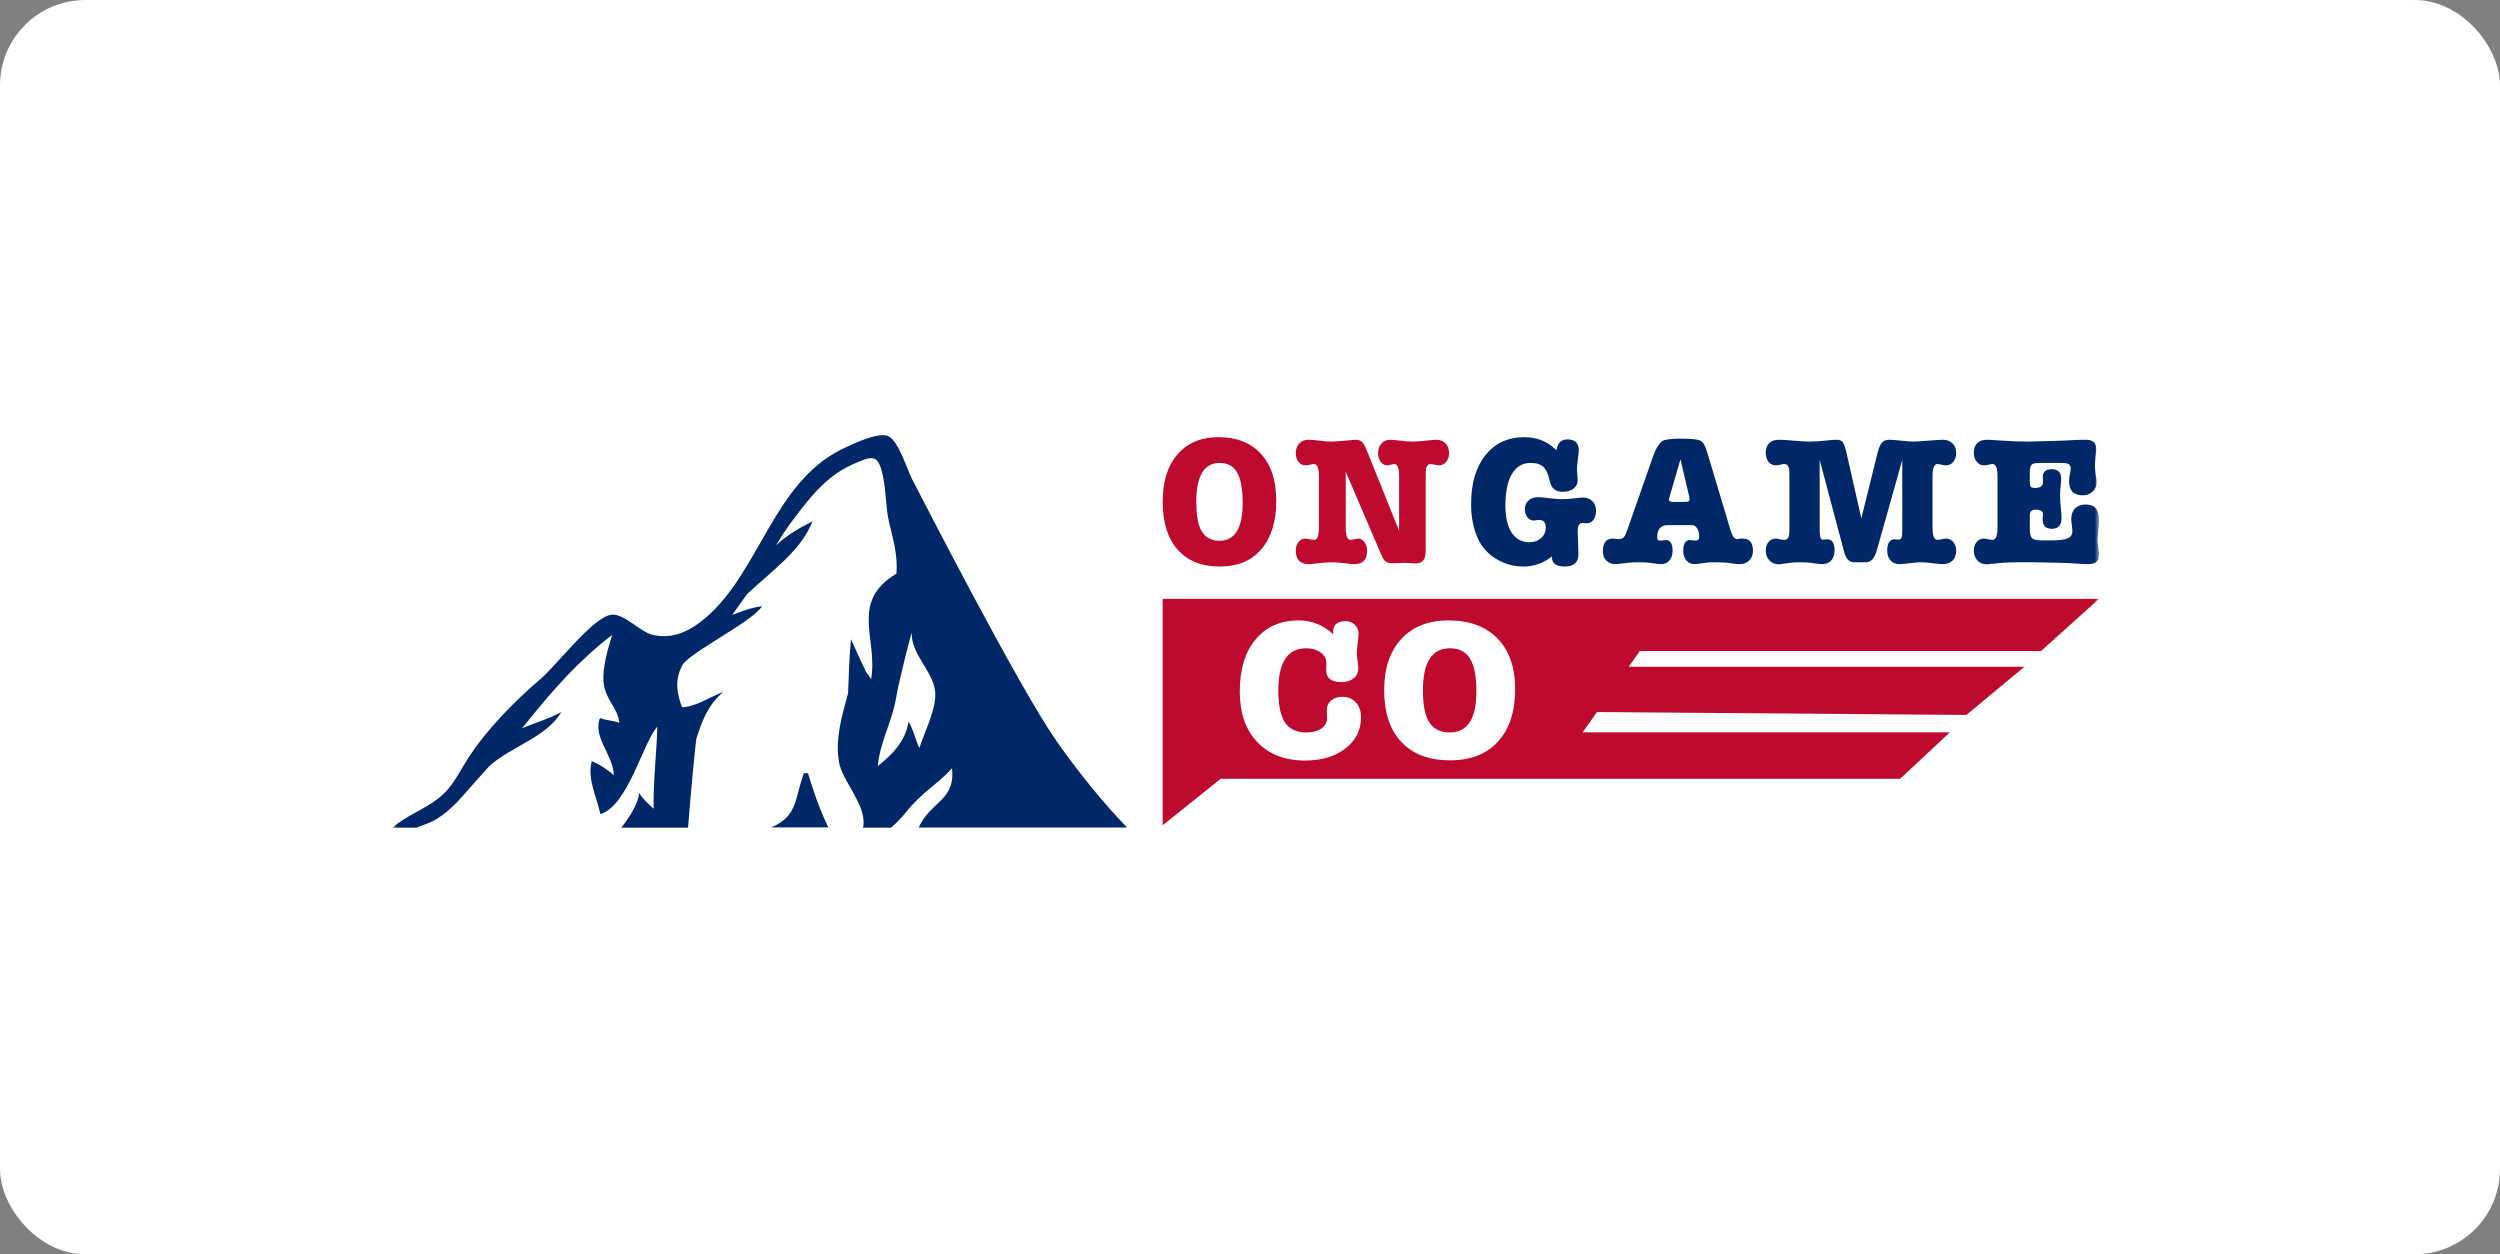 <svg width="293" height="147" viewBox="0 0 293 147" fill="none" xmlns="http://www.w3.org/2000/svg">
<rect x="0" y="0" width="293" height="147" fill="#808080" stroke="none"/>
<rect width="293" height="147" rx="10" fill="white"/>
<mask id="mask0_163_399" style="mask-type:alpha" maskUnits="userSpaceOnUse" x="46" y="24" width="200" height="100">
<rect x="46" y="24" width="200" height="100" fill="white"/>
</mask>
<g mask="url(#mask0_163_399)">
<path d="M51.269 93.655C53.05 92.317 53.748 90.575 54.858 88.874C57.038 85.488 60.314 82.171 63.39 79.537C65.27 77.934 69.614 72.164 71.736 72.038C73.203 71.955 75.026 74.045 76.451 74.394C78.73 74.937 80.766 74.087 82.817 72.303C88.985 66.951 90.694 56.638 98.57 52.693C99.724 52.122 102.9 50.589 104.082 51.104C105.307 51.634 106.304 55.007 106.888 56.136C107.842 57.975 119.436 80.61 123.851 86.895C126.258 90.324 129.207 94.017 132.098 96.986H107.671C107.899 96.512 108.156 96.066 108.44 95.704C109.907 93.781 111.944 93.237 111.574 90.031C110.05 91.787 107.956 92.916 106.19 95.188C105.663 95.857 105.065 96.442 104.438 97H101.148C101.704 94.547 98.755 91.606 98.342 89.39C97.844 86.728 98.656 83.913 99.396 81.251C99.467 79.118 99.539 77 99.738 74.909C100.279 76.164 100.906 77.502 101.533 78.812C101.746 79.035 101.946 79.3 102.088 79.62C102.943 74.882 99.51 70.575 105.065 67.23C105.236 65.111 104.68 63.23 104.21 61.265C103.797 59.495 103.868 57.613 103.47 55.759C102.9 53.167 102.316 53.362 99.88 54.449C96.747 55.843 94.767 58.505 92.759 61.167C92.09 62.059 91.506 62.979 90.95 63.913C92.104 62.812 93.514 61.975 95.223 61.084C93.927 64.526 90.423 66.923 87.532 69.655C87.404 69.85 86.264 71.439 85.808 72.08C86.948 71.606 88.216 71.174 89.298 71.049C88.329 72.791 80.724 76.512 79.955 77.99C79.029 79.773 79.356 81.293 79.912 82.84C79.983 82.854 80.069 82.882 80.14 82.895C81.863 82.659 83.074 81.739 84.769 81.097C82.903 82.672 82.248 84.61 81.607 86.589C81.521 86.979 80.895 93.599 80.638 97H72.819C73.873 95.648 74.799 94.157 74.913 92.916C75.212 93.585 76.636 94.812 76.608 94.784C76.536 91.564 76.963 88.331 77.035 85.167C75.326 87.105 73.602 94.422 70.355 95.425C70.355 95.411 70.355 95.397 70.355 95.397C69.956 93.376 68.817 91.439 69.344 89.209C70.312 89.585 71.209 90.213 71.95 90.854C71.822 88.401 69.572 86.561 70.255 84.289C70.298 84.247 70.341 84.206 70.383 84.164C70.981 84.456 71.978 84.428 72.591 84.735C72.392 82.882 70.925 82.003 70.739 79.983C70.583 78.282 71.252 75.983 71.751 74.408C67.848 77.39 64.871 80.791 61.866 84.512C61.638 84.791 61.41 85.07 61.182 85.348C62.664 84.735 64.245 84.289 65.797 83.453C64.002 86.436 59.972 87.453 57.365 89.766C57.323 89.808 55.813 91.495 55.072 92.331C53.919 93.655 52.765 95.007 51.198 95.969C50.429 96.442 49.589 96.707 48.805 97H45.999C47.552 95.634 49.617 94.909 51.269 93.655ZM105.008 81.864C104.538 84.624 103.114 87.007 102.886 89.753L102.757 89.878C104.595 88.442 106.105 86.895 106.475 84.596C106.988 85.335 107.301 86.714 107.743 87.676C108.455 85.543 109.822 82.882 109.594 81C109.309 78.603 106.859 76.833 106.831 74.143C106.859 74.115 105.478 79.132 105.008 81.864Z" fill="#002868"/>
<path d="M94.211 90.616C94.197 90.616 94.71 90.616 94.695 90.616C95.194 92.317 96.048 94.881 97.088 96.972H90.38C93.47 95.662 93.1 93.752 94.211 90.616Z" fill="#002868"/>
<path d="M142.965 66.396C140.83 66.396 139.18 65.735 138.014 64.412C136.849 63.09 136.266 61.214 136.266 58.784C136.266 56.441 136.842 54.601 137.993 53.264C139.159 51.913 140.76 51.237 142.796 51.237C144.931 51.237 146.595 51.891 147.789 53.199C148.983 54.507 149.579 56.333 149.579 58.676C149.579 61.106 148.997 63.004 147.831 64.369C146.679 65.721 145.057 66.396 142.965 66.396ZM142.944 54.256C141.118 54.256 140.205 55.78 140.205 58.827C140.205 60.279 140.381 61.358 140.732 62.062C141.167 62.939 141.897 63.377 142.923 63.377C144.734 63.377 145.64 61.897 145.64 58.935C145.64 57.296 145.422 56.11 144.987 55.377C144.566 54.63 143.885 54.256 142.944 54.256Z" fill="#BF0A30"/>
<path d="M160.268 52.983L163.975 62.213V55.83C163.975 54.867 163.793 54.385 163.428 54.385C163.329 54.385 163.182 54.414 162.985 54.471C162.803 54.514 162.662 54.536 162.564 54.536C162.269 54.536 162.016 54.4 161.806 54.126C161.609 53.853 161.511 53.515 161.511 53.113C161.511 52.639 161.644 52.258 161.911 51.97C162.178 51.682 162.529 51.539 162.964 51.539C163.189 51.539 163.575 51.575 164.123 51.647C164.671 51.718 165.155 51.754 165.576 51.754C165.956 51.754 166.398 51.726 166.904 51.668C167.662 51.582 168.132 51.539 168.315 51.539C168.764 51.539 169.129 51.682 169.41 51.97C169.691 52.258 169.832 52.639 169.832 53.113C169.832 53.515 169.719 53.853 169.495 54.126C169.27 54.4 168.996 54.536 168.673 54.536C168.547 54.536 168.378 54.514 168.167 54.471C167.957 54.414 167.795 54.385 167.683 54.385C167.402 54.385 167.22 54.565 167.135 54.924C167.107 55.068 167.093 55.37 167.093 55.83V64.606C167.093 65.555 166.714 66.03 165.956 66.03C165.815 66.03 165.597 66.023 165.303 66.008C165.022 65.979 164.811 65.965 164.671 65.965C164.657 65.965 164.312 65.979 163.638 66.008C163.638 66.008 163.484 66.008 163.175 66.008C162.768 66.008 162.466 65.907 162.269 65.706C162.157 65.591 161.995 65.282 161.785 64.779L157.719 55.291V61.803C157.719 62.781 157.901 63.27 158.267 63.27C158.365 63.27 158.512 63.248 158.709 63.205C158.92 63.147 159.074 63.119 159.172 63.119C159.467 63.119 159.713 63.255 159.91 63.528C160.12 63.801 160.226 64.139 160.226 64.542C160.226 65.591 159.734 66.116 158.751 66.116C158.47 66.116 158.007 66.073 157.361 65.987C156.925 65.929 156.49 65.9 156.055 65.9C155.69 65.9 155.198 65.936 154.58 66.008C153.962 66.08 153.569 66.116 153.4 66.116C152.375 66.116 151.863 65.591 151.863 64.542C151.863 64.139 151.968 63.801 152.179 63.528C152.403 63.255 152.677 63.119 153 63.119C153.127 63.119 153.295 63.147 153.506 63.205C153.73 63.248 153.899 63.27 154.011 63.27C154.39 63.27 154.58 62.781 154.58 61.803V55.83C154.58 54.867 154.39 54.385 154.011 54.385C153.899 54.385 153.73 54.414 153.506 54.471C153.295 54.514 153.127 54.536 153 54.536C152.677 54.536 152.403 54.4 152.179 54.126C151.968 53.853 151.863 53.515 151.863 53.113C151.863 52.639 152.003 52.258 152.284 51.97C152.565 51.682 152.93 51.539 153.379 51.539C153.674 51.539 154.103 51.575 154.664 51.647C155.226 51.718 155.668 51.754 155.991 51.754C156.258 51.754 156.715 51.726 157.361 51.668C157.656 51.654 157.993 51.625 158.372 51.582C158.54 51.553 158.723 51.539 158.92 51.539C159.299 51.539 159.594 51.69 159.804 51.992C159.889 52.107 160.043 52.437 160.268 52.983Z" fill="#BF0A30"/>
<path d="M178.648 51.237C180.153 51.237 181.407 51.747 182.411 52.768C182.54 51.92 182.97 51.496 183.701 51.496C184.59 51.496 185.034 51.927 185.034 52.789C185.034 52.933 185.006 53.221 184.948 53.652C184.862 54.299 184.819 54.737 184.819 54.967C184.819 55.226 184.834 55.42 184.862 55.55C184.891 56.01 184.905 56.268 184.905 56.326C184.905 56.7 184.74 57.016 184.411 57.275C184.081 57.519 183.658 57.641 183.142 57.641C182.311 57.641 181.809 57.232 181.637 56.412C181.465 55.593 181.214 55.032 180.884 54.73C180.569 54.414 180.06 54.256 179.358 54.256C178.426 54.256 177.702 54.694 177.186 55.571C176.684 56.434 176.433 57.663 176.433 59.259C176.433 60.61 176.677 61.667 177.164 62.428C177.666 63.176 178.354 63.55 179.229 63.55C179.788 63.55 180.246 63.392 180.605 63.075C180.977 62.745 181.164 62.335 181.164 61.846C181.164 61.242 180.913 60.941 180.411 60.941C180.383 60.941 180.34 60.941 180.282 60.941C180.225 60.955 180.175 60.962 180.132 60.962C179.902 60.991 179.773 61.005 179.745 61.005C179.458 61.005 179.214 60.883 179.014 60.639C178.813 60.38 178.713 60.064 178.713 59.69C178.713 59.259 178.856 58.914 179.143 58.655C179.429 58.396 179.802 58.267 180.261 58.267C180.562 58.267 181.013 58.31 181.615 58.396C182.232 58.468 182.698 58.504 183.013 58.504C183.486 58.504 184.009 58.468 184.583 58.396C185.041 58.339 185.357 58.31 185.529 58.31C185.987 58.31 186.353 58.454 186.625 58.741C186.912 59.014 187.055 59.388 187.055 59.862C187.055 60.279 186.955 60.632 186.754 60.919C186.554 61.192 186.303 61.329 186.002 61.329L185.486 61.286C185.099 61.286 184.905 61.609 184.905 62.256C184.905 62.529 184.912 62.817 184.927 63.119L184.97 64.046C184.984 64.362 184.991 64.664 184.991 64.951C184.991 65.915 184.461 66.396 183.4 66.396C182.397 66.396 181.895 66.044 181.895 65.34V65.21C180.906 66.001 179.78 66.396 178.519 66.396C177.415 66.396 176.376 66.109 175.401 65.534C174.426 64.944 173.717 64.182 173.272 63.248C172.699 62.055 172.412 60.667 172.412 59.086C172.412 56.671 172.971 54.759 174.09 53.35C175.208 51.941 176.727 51.237 178.648 51.237Z" fill="#002868"/>
<path d="M198.307 61.544H195.447C194.63 61.544 194.221 62.033 194.221 63.011C194.221 63.241 194.343 63.356 194.587 63.356C194.659 63.356 194.766 63.349 194.909 63.334C195.053 63.306 195.16 63.291 195.232 63.291C195.762 63.291 196.028 63.715 196.028 64.563C196.028 65.023 195.906 65.397 195.662 65.685C195.418 65.972 195.096 66.116 194.694 66.116C194.494 66.116 194.049 66.066 193.361 65.965C193.06 65.922 192.637 65.9 192.093 65.9C191.505 65.9 191.046 65.922 190.717 65.965C189.957 66.066 189.505 66.116 189.362 66.116C188.917 66.116 188.552 65.979 188.265 65.706C187.993 65.433 187.857 65.074 187.857 64.628C187.857 63.622 188.237 63.119 188.996 63.119C189.082 63.119 189.219 63.133 189.405 63.162C189.591 63.176 189.727 63.183 189.813 63.183C190.086 63.183 190.308 63.032 190.48 62.73C190.523 62.644 190.623 62.378 190.781 61.933L193.748 53.458C194.092 52.495 194.479 51.891 194.909 51.647C195.225 51.488 195.92 51.409 196.995 51.409C198.199 51.409 198.959 51.488 199.274 51.647C199.59 51.79 199.848 52.207 200.049 52.897L202.801 62.084C203.016 62.817 203.267 63.183 203.553 63.183C203.639 63.183 203.79 63.162 204.005 63.119H204.241C205.044 63.119 205.446 63.593 205.446 64.542C205.446 65.016 205.302 65.397 205.016 65.685C204.729 65.972 204.356 66.116 203.897 66.116C203.697 66.116 203.432 66.094 203.102 66.051C202.7 65.979 202.435 65.944 202.306 65.944C201.991 65.915 201.582 65.9 201.081 65.9C200.536 65.9 200.17 65.915 199.984 65.944C199.253 66.058 198.794 66.116 198.608 66.116C198.221 66.116 197.898 65.972 197.64 65.685C197.397 65.383 197.275 65.009 197.275 64.563C197.275 63.715 197.547 63.291 198.092 63.291C198.163 63.291 198.271 63.306 198.414 63.334C198.558 63.349 198.665 63.356 198.737 63.356C199.009 63.356 199.145 63.205 199.145 62.903C199.145 62.515 199.067 62.191 198.909 61.933C198.751 61.674 198.551 61.544 198.307 61.544ZM197.984 58.245L196.952 53.825L195.619 58.418C195.605 58.461 195.598 58.511 195.598 58.569C195.598 58.741 195.777 58.827 196.135 58.827H197.468C197.841 58.827 198.027 58.727 198.027 58.526C198.027 58.54 198.013 58.446 197.984 58.245Z" fill="#002868"/>
<path d="M216.364 52.876L218.149 60.747L220.019 53.199C220.177 52.567 220.349 52.135 220.535 51.905C220.736 51.661 221.016 51.539 221.374 51.539C221.689 51.539 222.17 51.575 222.815 51.647C223.46 51.718 223.947 51.754 224.277 51.754C224.621 51.754 225.474 51.697 226.836 51.582C227.223 51.553 227.509 51.539 227.696 51.539C228.169 51.539 228.549 51.682 228.835 51.97C229.122 52.243 229.265 52.624 229.265 53.113C229.265 53.515 229.151 53.853 228.921 54.126C228.706 54.4 228.434 54.536 228.104 54.536C227.975 54.536 227.796 54.514 227.567 54.471C227.337 54.414 227.173 54.385 227.072 54.385C226.685 54.385 226.492 54.867 226.492 55.83V61.803C226.492 62.781 226.678 63.27 227.051 63.27C227.165 63.27 227.337 63.248 227.567 63.205C227.796 63.147 227.968 63.119 228.083 63.119C228.412 63.119 228.692 63.255 228.921 63.528C229.151 63.801 229.265 64.139 229.265 64.542C229.265 65.031 229.122 65.419 228.835 65.706C228.549 65.979 228.169 66.116 227.696 66.116C227.423 66.116 226.965 66.073 226.32 65.987C225.89 65.929 225.459 65.9 225.029 65.9C224.757 65.9 224.356 65.936 223.825 66.008C223.295 66.08 222.894 66.116 222.621 66.116C222.191 66.116 221.84 65.972 221.568 65.685C221.31 65.397 221.181 65.016 221.181 64.542C221.181 63.651 221.474 63.205 222.062 63.205C222.148 63.205 222.213 63.212 222.256 63.226C222.299 63.226 222.349 63.226 222.406 63.226C222.464 63.241 222.499 63.248 222.514 63.248C222.743 63.248 222.879 63.09 222.922 62.774C222.937 62.63 222.944 62.385 222.944 62.04V53.911L219.955 64.52C219.697 65.44 219.274 65.9 218.686 65.9H217.31C216.737 65.9 216.343 65.491 216.128 64.671L213.268 53.911V62.04C213.268 62.716 213.332 63.097 213.461 63.183C213.504 63.226 213.583 63.248 213.698 63.248C213.726 63.248 213.769 63.241 213.827 63.226C213.87 63.226 213.913 63.226 213.956 63.226C213.999 63.212 214.063 63.205 214.149 63.205C214.723 63.205 215.009 63.643 215.009 64.52C215.009 65.009 214.88 65.397 214.622 65.685C214.364 65.972 214.02 66.116 213.59 66.116C213.39 66.116 213.132 66.094 212.816 66.051C212.415 65.994 212.164 65.958 212.064 65.944C211.763 65.915 211.419 65.9 211.031 65.9C210.544 65.9 210.136 65.922 209.806 65.965C208.917 66.08 208.473 66.138 208.473 66.138C208.028 66.138 207.663 65.987 207.376 65.685C207.089 65.383 206.946 65.002 206.946 64.542C206.946 64.125 207.054 63.787 207.269 63.528C207.498 63.255 207.785 63.119 208.129 63.119C208.243 63.119 208.408 63.147 208.623 63.205C208.853 63.248 209.025 63.27 209.139 63.27C209.426 63.27 209.605 63.083 209.677 62.709C209.705 62.565 209.72 62.263 209.72 61.803V55.83C209.72 55.37 209.705 55.075 209.677 54.946C209.605 54.572 209.426 54.385 209.139 54.385C209.025 54.385 208.853 54.414 208.623 54.471C208.408 54.514 208.236 54.536 208.107 54.536C207.777 54.536 207.498 54.4 207.269 54.126C207.054 53.853 206.946 53.515 206.946 53.113C206.946 52.063 207.476 51.539 208.537 51.539C208.881 51.539 209.455 51.575 210.257 51.647C211.06 51.718 211.662 51.754 212.064 51.754C212.709 51.754 213.382 51.711 214.085 51.625C214.558 51.568 214.931 51.539 215.203 51.539C215.561 51.539 215.812 51.625 215.955 51.797C216.099 51.97 216.235 52.329 216.364 52.876Z" fill="#002868"/>
<path d="M239.161 54.256C238.688 54.256 238.373 54.299 238.215 54.385C238 54.514 237.893 54.802 237.893 55.248V56.455C237.893 56.7 237.921 56.887 237.979 57.016C238.05 57.131 238.222 57.188 238.495 57.188C239.125 57.188 239.441 56.959 239.441 56.498V56.218C239.426 56.132 239.419 56.024 239.419 55.895C239.419 55.291 239.77 54.989 240.473 54.989C241.204 54.989 241.569 55.355 241.569 56.089C241.569 56.29 241.555 56.513 241.526 56.757C241.469 57.232 241.44 57.67 241.44 58.073C241.44 58.446 241.469 58.921 241.526 59.496C241.584 60.071 241.612 60.473 241.612 60.703C241.612 61.552 241.233 61.976 240.473 61.976C239.756 61.976 239.398 61.609 239.398 60.876C239.398 60.804 239.398 60.768 239.398 60.768C239.398 60.696 239.412 60.524 239.441 60.251C239.441 59.906 239.132 59.733 238.516 59.733C238.1 59.733 237.893 59.963 237.893 60.423V62.04C237.893 62.544 237.979 62.889 238.151 63.075C238.337 63.248 238.674 63.334 239.161 63.334H240.408C241.326 63.334 241.964 63.255 242.322 63.097C242.695 62.939 242.881 62.659 242.881 62.256C242.881 62.055 242.86 61.818 242.817 61.544C242.774 61.257 242.752 61.02 242.752 60.833C242.752 60.301 242.903 59.884 243.204 59.582C243.505 59.28 243.913 59.129 244.429 59.129C245.476 59.129 245.999 59.704 245.999 60.854C245.999 61.228 245.977 61.623 245.934 62.04C245.863 62.73 245.827 63.162 245.827 63.334C245.827 63.492 245.863 63.801 245.934 64.261C245.977 64.535 245.999 64.815 245.999 65.103C245.999 65.778 245.576 66.116 244.73 66.116C244.458 66.116 244.006 66.094 243.376 66.051C242.329 65.979 240.659 65.929 238.366 65.9C238.366 65.9 237.728 65.9 236.452 65.9C235.735 65.9 235.14 65.922 234.667 65.965L233.033 66.116C233.019 66.116 232.99 66.123 232.947 66.138C232.904 66.138 232.868 66.138 232.839 66.138C232.395 66.138 232.03 65.987 231.743 65.685C231.471 65.383 231.334 65.002 231.334 64.542C231.334 64.139 231.442 63.801 231.657 63.528C231.886 63.255 232.173 63.119 232.517 63.119C232.632 63.119 232.804 63.147 233.033 63.205C233.262 63.248 233.427 63.27 233.528 63.27C233.915 63.27 234.108 62.781 234.108 61.803V55.83C234.108 54.867 233.915 54.385 233.528 54.385C233.442 54.385 233.27 54.414 233.012 54.471C232.825 54.514 232.66 54.536 232.517 54.536C232.187 54.536 231.908 54.4 231.678 54.126C231.449 53.853 231.334 53.515 231.334 53.113C231.334 52.063 231.858 51.539 232.904 51.539C233.148 51.539 233.642 51.568 234.388 51.625C235.506 51.711 236.588 51.754 237.634 51.754C237.735 51.754 238.595 51.733 240.215 51.69C241.39 51.661 242.164 51.632 242.537 51.603C243.153 51.56 243.798 51.539 244.472 51.539C245.275 51.539 245.676 51.891 245.676 52.595C245.676 52.825 245.648 53.163 245.59 53.609C245.547 54.054 245.526 54.392 245.526 54.622C245.526 54.852 245.555 55.183 245.612 55.614C245.684 56.031 245.719 56.347 245.719 56.563C245.719 56.98 245.562 57.332 245.246 57.62C244.945 57.907 244.565 58.051 244.107 58.051C243.032 58.051 242.494 57.498 242.494 56.391C242.494 56.204 242.523 55.945 242.58 55.614C242.652 55.284 242.688 55.039 242.688 54.881C242.688 54.565 242.523 54.371 242.193 54.299C242.078 54.27 241.777 54.256 241.29 54.256H239.161Z" fill="#002868"/>
<path d="M246 70.186H136.266V96.715L143.064 91.273H222.694L228.52 85.831H185.489L187.165 83.451L230.463 83.791L237.26 78.145H190.882L192.184 76.308H239.202L246 70.186Z" fill="#BF0A30"/>
<path d="M152.2 72.712C153.755 72.712 155.107 73.256 156.257 74.345C156.241 74.298 156.233 74.22 156.233 74.112C156.233 73.241 156.718 72.805 157.69 72.805C158.143 72.805 158.508 72.945 158.783 73.225C159.075 73.49 159.22 73.839 159.22 74.275C159.22 74.477 159.196 74.772 159.147 75.161C159.066 75.799 159.026 76.258 159.026 76.538C159.026 76.74 159.05 77.043 159.099 77.448C159.164 77.836 159.196 78.132 159.196 78.334C159.196 78.816 159.01 79.205 158.637 79.5C158.281 79.796 157.811 79.944 157.228 79.944C155.998 79.944 155.399 79.454 155.431 78.474L155.455 77.751C155.471 77.237 155.253 76.818 154.799 76.491C154.346 76.149 153.771 75.978 153.075 75.978C150.905 75.978 149.82 77.626 149.82 80.923C149.82 82.634 150.079 83.886 150.597 84.679C151.132 85.457 151.974 85.846 153.123 85.846C153.836 85.846 154.419 85.69 154.872 85.379C155.326 85.052 155.544 84.632 155.528 84.119L155.504 83.279C155.488 82.797 155.65 82.409 155.99 82.113C156.33 81.818 156.767 81.67 157.301 81.67C157.981 81.67 158.516 81.888 158.904 82.323C159.309 82.758 159.512 83.349 159.512 84.096C159.512 85.573 158.896 86.786 157.666 87.735C156.451 88.668 154.88 89.135 152.953 89.135C150.589 89.135 148.719 88.412 147.342 86.965C145.982 85.519 145.302 83.544 145.302 81.04C145.302 78.458 145.917 76.429 147.148 74.951C148.379 73.458 150.063 72.712 152.2 72.712Z" fill="white"/>
<path d="M169.95 89.111C167.488 89.111 165.586 88.396 164.241 86.965C162.897 85.534 162.225 83.505 162.225 80.877C162.225 78.342 162.889 76.351 164.217 74.905C165.561 73.443 167.407 72.712 169.755 72.712C172.217 72.712 174.136 73.419 175.512 74.835C176.889 76.25 177.577 78.225 177.577 80.76C177.577 83.388 176.905 85.441 175.561 86.919C174.233 88.38 172.363 89.111 169.95 89.111ZM169.925 75.978C167.82 75.978 166.768 77.626 166.768 80.923C166.768 82.494 166.97 83.66 167.375 84.422C167.877 85.371 168.719 85.846 169.901 85.846C171.99 85.846 173.035 84.244 173.035 81.04C173.035 79.267 172.784 77.984 172.282 77.191C171.796 76.382 171.01 75.978 169.925 75.978Z" fill="white"/>
</g>
</svg>
